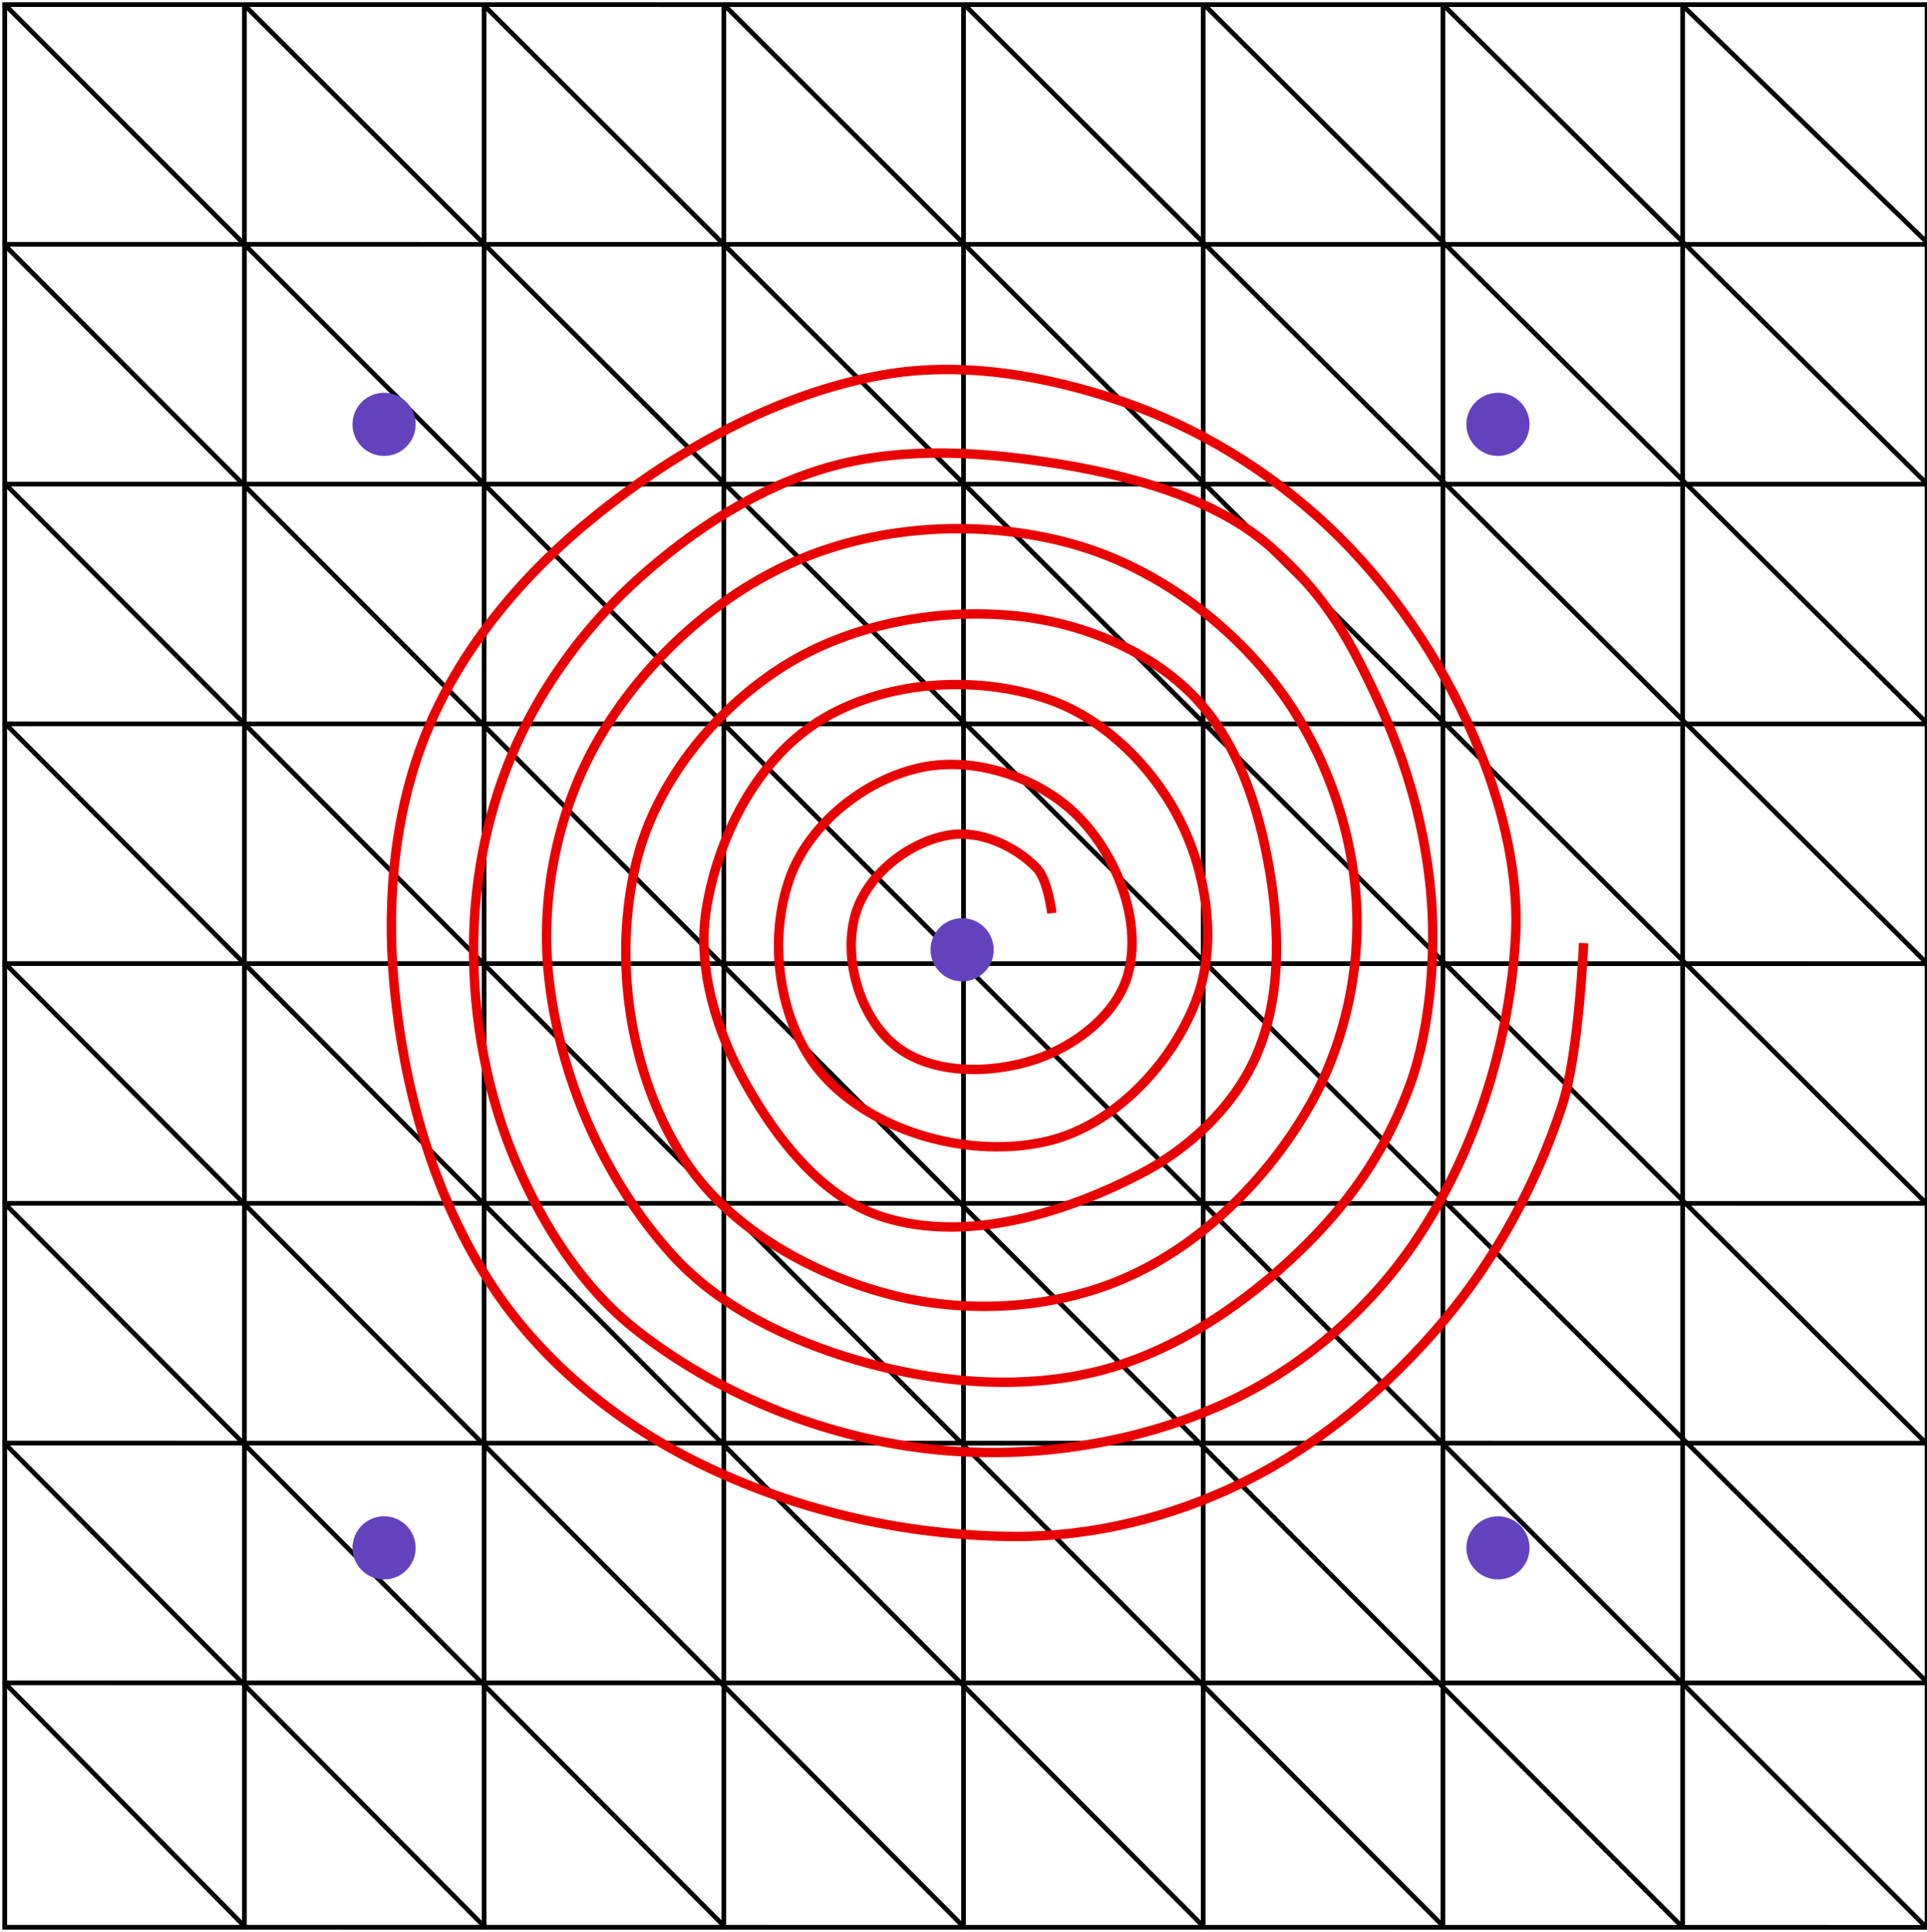 <?xml version="1.0" encoding="UTF-8" standalone="no"?>
<!-- Created with Inkscape (http://www.inkscape.org/) -->

<svg
   xmlns:dc="http://purl.org/dc/elements/1.1/"
   xmlns:cc="http://creativecommons.org/ns#"
   xmlns:rdf="http://www.w3.org/1999/02/22-rdf-syntax-ns#"
   xmlns:svg="http://www.w3.org/2000/svg"
   xmlns="http://www.w3.org/2000/svg"
   xmlns:sodipodi="http://sodipodi.sourceforge.net/DTD/sodipodi-0.dtd"
   xmlns:inkscape="http://www.inkscape.org/namespaces/inkscape"
   width="410"
   height="410.99"
   id="svg2"
   version="1.1"
   inkscape:version="0.48.4 r9939"
   sodipodi:docname="mesh.svg"
   inkscape:export-filename="/home/chardon/Documents/Depot/gforge/sofa/applications/plugins/Partitioner/MIG2015/images/spiral_mesh.png"
   inkscape:export-xdpi="400"
   inkscape:export-ydpi="400">
  <defs
     id="defs4" />
  <sodipodi:namedview
     id="base"
     pagecolor="#ffffff"
     bordercolor="#666666"
     borderopacity="1.0"
     inkscape:pageopacity="0.0"
     inkscape:pageshadow="2"
     inkscape:zoom="1.0316553"
     inkscape:cx="123.34408"
     inkscape:cy="92.350696"
     inkscape:document-units="px"
     inkscape:current-layer="layer1"
     showgrid="false"
     inkscape:snap-global="false"
     inkscape:window-width="1920"
     inkscape:window-height="1018"
     inkscape:window-x="0"
     inkscape:window-y="27"
     inkscape:window-maximized="1"
     fit-margin-top="0"
     fit-margin-left="0"
     fit-margin-right="0"
     fit-margin-bottom="0">
    <inkscape:grid
       type="xygrid"
       id="grid3052"
       empspacing="5"
       visible="true"
       enabled="true"
       snapvisiblegridlinesonly="true"
       originx="-168.417px"
       originy="-353.28px" />
  </sodipodi:namedview>
  <g
     inkscape:label="Layer 1"
     inkscape:groupmode="layer"
     id="layer1"
     transform="translate(-168.417,-288.093)">
    <g
       id="g3405"
       transform="translate(-77.075,-36.77)">
      <path
         sodipodi:nodetypes="cc"
         inkscape:connector-curvature="0"
         id="path3050"
         d="m 246.5,325.362 0.004,409.961"
         style="fill:none;stroke:#000000;stroke-width:1px;stroke-linecap:butt;stroke-linejoin:miter;stroke-opacity:1" />
      <path
         sodipodi:nodetypes="cc"
         inkscape:connector-curvature="0"
         id="path3050-3"
         d="m 297.5,325.362 0,409.968"
         style="fill:none;stroke:#000000;stroke-width:1px;stroke-linecap:butt;stroke-linejoin:miter;stroke-opacity:1" />
      <path
         sodipodi:nodetypes="cc"
         inkscape:connector-curvature="0"
         id="path3050-35"
         d="m 348.5,325.362 0,409.934"
         style="fill:none;stroke:#000000;stroke-width:1px;stroke-linecap:butt;stroke-linejoin:miter;stroke-opacity:1" />
      <path
         sodipodi:nodetypes="cc"
         inkscape:connector-curvature="0"
         id="path3050-3-1"
         d="m 399.5,325.362 0,409.891"
         style="fill:none;stroke:#000000;stroke-width:1px;stroke-linecap:butt;stroke-linejoin:miter;stroke-opacity:1" />
      <path
         sodipodi:nodetypes="cc"
         inkscape:connector-curvature="0"
         id="path3050-2"
         d="m 450.5,325.362 0.004,409.938"
         style="fill:none;stroke:#000000;stroke-width:1px;stroke-linecap:butt;stroke-linejoin:miter;stroke-opacity:1" />
      <path
         sodipodi:nodetypes="cc"
         inkscape:connector-curvature="0"
         id="path3050-3-7"
         d="m 501.5,325.362 0,409.977"
         style="fill:none;stroke:#000000;stroke-width:1px;stroke-linecap:butt;stroke-linejoin:miter;stroke-opacity:1" />
      <path
         sodipodi:nodetypes="cc"
         inkscape:connector-curvature="0"
         id="path3050-35-3"
         d="m 552.5,325.362 0,409.9"
         style="fill:none;stroke:#000000;stroke-width:1px;stroke-linecap:butt;stroke-linejoin:miter;stroke-opacity:1" />
      <path
         sodipodi:nodetypes="cc"
         inkscape:connector-curvature="0"
         id="path3050-3-1-7"
         d="m 603.5,325.362 0,409.9"
         style="fill:none;stroke:#000000;stroke-width:1px;stroke-linecap:butt;stroke-linejoin:miter;stroke-opacity:1" />
      <path
         sodipodi:nodetypes="cc"
         inkscape:connector-curvature="0"
         id="path3050-3-1-7-4"
         d="m 655.5,325.362 0,409.99"
         style="fill:none;stroke:#000000;stroke-width:1px;stroke-linecap:butt;stroke-linejoin:miter;stroke-opacity:1" />
      <path
         sodipodi:nodetypes="cc"
         inkscape:connector-curvature="0"
         id="path3050-1"
         d="m 246.006,325.839 410,0.016"
         style="fill:none;stroke:#000000;stroke-width:1px;stroke-linecap:butt;stroke-linejoin:miter;stroke-opacity:1" />
      <path
         sodipodi:nodetypes="cc"
         inkscape:connector-curvature="0"
         id="path3050-3-70"
         d="m 246.004,376.839 410,0.016"
         style="fill:none;stroke:#000000;stroke-width:1px;stroke-linecap:butt;stroke-linejoin:miter;stroke-opacity:1" />
      <path
         sodipodi:nodetypes="cc"
         inkscape:connector-curvature="0"
         id="path3050-35-8"
         d="m 246.002,427.839 410,0.016"
         style="fill:none;stroke:#000000;stroke-width:1px;stroke-linecap:butt;stroke-linejoin:miter;stroke-opacity:1" />
      <path
         sodipodi:nodetypes="cc"
         inkscape:connector-curvature="0"
         id="path3050-3-1-1"
         d="m 246,478.839 410,0.016"
         style="fill:none;stroke:#000000;stroke-width:1px;stroke-linecap:butt;stroke-linejoin:miter;stroke-opacity:1" />
      <path
         sodipodi:nodetypes="cc"
         inkscape:connector-curvature="0"
         id="path3050-2-9"
         d="m 245.998,529.839 410,0.016"
         style="fill:none;stroke:#000000;stroke-width:1px;stroke-linecap:butt;stroke-linejoin:miter;stroke-opacity:1" />
      <path
         sodipodi:nodetypes="cc"
         inkscape:connector-curvature="0"
         id="path3050-3-7-7"
         d="m 245.996,580.839 410,0.016"
         style="fill:none;stroke:#000000;stroke-width:1px;stroke-linecap:butt;stroke-linejoin:miter;stroke-opacity:1" />
      <path
         sodipodi:nodetypes="cc"
         inkscape:connector-curvature="0"
         id="path3050-35-3-7"
         d="m 245.994,631.839 410,0.016"
         style="fill:none;stroke:#000000;stroke-width:1px;stroke-linecap:butt;stroke-linejoin:miter;stroke-opacity:1" />
      <path
         sodipodi:nodetypes="cc"
         inkscape:connector-curvature="0"
         id="path3050-3-1-7-6"
         d="m 245.992,682.839 410,0.016"
         style="fill:none;stroke:#000000;stroke-width:1px;stroke-linecap:butt;stroke-linejoin:miter;stroke-opacity:1" />
      <path
         sodipodi:nodetypes="cc"
         inkscape:connector-curvature="0"
         id="path3050-3-1-7-4-0"
         d="m 246.002,734.835 409.988,0.02"
         style="fill:none;stroke:#000000;stroke-width:1px;stroke-linecap:butt;stroke-linejoin:miter;stroke-opacity:1" />
      <path
         sodipodi:nodetypes="cc"
         inkscape:connector-curvature="0"
         id="path3274"
         d="m 246.42,325.742 408.833,409.02"
         style="fill:none;stroke:#000000;stroke-width:1px;stroke-linecap:butt;stroke-linejoin:miter;stroke-opacity:1" />
      <path
         inkscape:transform-center-y="6.4285714"
         inkscape:transform-center-x="15.714286"
         sodipodi:nodetypes="cc"
         inkscape:connector-curvature="0"
         id="path3274-3"
         d="M 297.255,325.718 655.389,682.592"
         style="fill:none;stroke:#000000;stroke-width:1px;stroke-linecap:butt;stroke-linejoin:miter;stroke-opacity:1" />
      <path
         sodipodi:nodetypes="cc"
         inkscape:connector-curvature="0"
         id="path3274-4"
         d="M 399.254,325.596 655.554,581.073"
         style="fill:none;stroke:#000000;stroke-width:1px;stroke-linecap:butt;stroke-linejoin:miter;stroke-opacity:1" />
      <path
         inkscape:transform-center-y="6.4285714"
         inkscape:transform-center-x="15.714286"
         sodipodi:nodetypes="cc"
         inkscape:connector-curvature="0"
         id="path3274-3-8"
         d="M 450.656,325.829 655.438,529.756"
         style="fill:none;stroke:#000000;stroke-width:1px;stroke-linecap:butt;stroke-linejoin:miter;stroke-opacity:1" />
      <path
         inkscape:transform-center-y="6.4285714"
         inkscape:transform-center-x="15.714286"
         sodipodi:nodetypes="cc"
         inkscape:connector-curvature="0"
         id="path3274-3-0-5"
         d="M 348.565,326.09 655.373,631.948"
         style="fill:none;stroke:#000000;stroke-width:1px;stroke-linecap:butt;stroke-linejoin:miter;stroke-opacity:1" />
      <path
         sodipodi:nodetypes="cc"
         inkscape:connector-curvature="0"
         id="path3274-1"
         d="M 552.538,325.866 655.349,427.647"
         style="fill:none;stroke:#000000;stroke-width:1px;stroke-linecap:butt;stroke-linejoin:miter;stroke-opacity:1" />
      <path
         inkscape:transform-center-y="6.4285714"
         inkscape:transform-center-x="15.714286"
         sodipodi:nodetypes="cc"
         inkscape:connector-curvature="0"
         id="path3274-3-96"
         d="m 603.441,325.977 51.958,50.359"
         style="fill:none;stroke:#000000;stroke-width:1px;stroke-linecap:butt;stroke-linejoin:miter;stroke-opacity:1" />
      <path
         inkscape:transform-center-y="6.4285714"
         inkscape:transform-center-x="15.714286"
         sodipodi:nodetypes="cc"
         inkscape:connector-curvature="0"
         id="path3274-3-0-0"
         d="M 501.72,325.879 655.368,478.585"
         style="fill:none;stroke:#000000;stroke-width:1px;stroke-linecap:butt;stroke-linejoin:miter;stroke-opacity:1" />
      <path
         inkscape:transform-center-y="-6.4285714"
         inkscape:transform-center-x="-15.714286"
         sodipodi:nodetypes="cc"
         inkscape:connector-curvature="0"
         id="path3274-3-9"
         d="M 603.47,734.809 246.537,377.061"
         style="fill:none;stroke:#000000;stroke-width:1px;stroke-linecap:butt;stroke-linejoin:miter;stroke-opacity:1" />
      <path
         sodipodi:nodetypes="cc"
         inkscape:connector-curvature="0"
         id="path3274-4-9"
         d="M 501.483,734.619 246.562,478.739"
         style="fill:none;stroke:#000000;stroke-width:1px;stroke-linecap:butt;stroke-linejoin:miter;stroke-opacity:1" />
      <path
         inkscape:transform-center-y="-6.4285714"
         inkscape:transform-center-x="-15.714286"
         sodipodi:nodetypes="cc"
         inkscape:connector-curvature="0"
         id="path3274-3-8-0"
         d="M 450.534,734.761 246.536,529.787"
         style="fill:none;stroke:#000000;stroke-width:1px;stroke-linecap:butt;stroke-linejoin:miter;stroke-opacity:1" />
      <path
         inkscape:transform-center-y="-6.4285714"
         inkscape:transform-center-x="-15.714286"
         sodipodi:nodetypes="cc"
         inkscape:connector-curvature="0"
         id="path3274-3-0-5-5"
         d="M 552.574,734.629 246.617,427.832"
         style="fill:none;stroke:#000000;stroke-width:1px;stroke-linecap:butt;stroke-linejoin:miter;stroke-opacity:1" />
      <path
         sodipodi:nodetypes="cc"
         inkscape:connector-curvature="0"
         id="path3274-1-6"
         d="M 348.588,734.744 246.577,632.007"
         style="fill:none;stroke:#000000;stroke-width:1px;stroke-linecap:butt;stroke-linejoin:miter;stroke-opacity:1" />
      <path
         inkscape:transform-center-y="-6.4285714"
         inkscape:transform-center-x="-15.714286"
         sodipodi:nodetypes="cc"
         inkscape:connector-curvature="0"
         id="path3274-3-96-4"
         d="M 297.46,734.592 246.56,682.939"
         style="fill:none;stroke:#000000;stroke-width:1px;stroke-linecap:butt;stroke-linejoin:miter;stroke-opacity:1" />
      <path
         inkscape:transform-center-y="-6.4285714"
         inkscape:transform-center-x="-15.714286"
         sodipodi:nodetypes="cc"
         inkscape:connector-curvature="0"
         id="path3274-3-0-0-8"
         d="M 399.579,734.617 246.543,580.942"
         style="fill:none;stroke:#000000;stroke-width:1px;stroke-linecap:butt;stroke-linejoin:miter;stroke-opacity:1" />
    </g>
    <path
       style="fill:none;stroke:#e90000;stroke-width:2;stroke-linecap:butt;stroke-linejoin:miter;stroke-miterlimit:4;stroke-opacity:1;stroke-dasharray:none"
       d="m 336.936,200.626 c 0,0 -0.959,23.58 -4.596,34.648 -5.418,16.486 -13.942,32.32 -25.102,45.608 -11.861,14.122 -26.559,26.562 -43.134,34.648 -14.798,7.22 -31.618,11.369 -48.083,11.314 -24.01,-0.081 -48.705,-5.886 -70.004,-16.971 -16.296,-8.48 -31.292,-21.054 -41.366,-36.416 -12.426,-18.949 -18.874,-42.128 -20.86,-64.7 -1.595,-18.13 0.317,-37.339 7.425,-54.094 7.375,-17.385 20.327,-32.662 35.002,-44.548 17.857,-14.464 39.234,-26.457 61.872,-30.406 16.706,-2.914 34.503,0.199 50.558,5.657 16.17,5.497 31.396,14.82 43.841,26.517 13.269,12.471 23.941,28.164 31.113,44.901 5.735,13.384 9.674,28.243 8.839,42.78 -1.295,22.547 -8.615,45.602 -21.213,64.347 -9.933,14.779 -24.45,27.275 -40.659,34.648 -19.631,8.93 -42.587,12.173 -63.993,9.546 -22.027,-2.704 -44.13,-11.666 -61.518,-25.456 -11.249,-8.921 -19.411,-21.821 -25.102,-35.002 -6.331,-14.662 -9.355,-31.053 -9.192,-47.023 0.147,-14.47 3.223,-29.245 9.192,-42.426 6.048,-13.355 15.226,-25.592 26.163,-35.355 11.777,-10.513 25.778,-19.545 41.012,-23.688 15.694,-4.268 32.743,-2.997 48.79,-0.354 15.262,2.514 33.042,7.413 44.591,17.703 11.195,9.974 15.865,18.167 21.524,30.027 6.567,13.764 10.827,27.415 12.331,42.591 1.261,12.72 0.065,29.415 -4.286,41.434 -5.452,15.061 -13.941,26.747 -25.724,37.598 -11.688,10.764 -25.915,19.979 -41.366,23.688 -16.407,3.938 -34.361,2.253 -50.558,-2.475 -14.593,-4.26 -29.435,-11.321 -39.598,-22.627 -14.535,-16.17 -24.016,-38.114 -26.163,-59.751 -1.691,-17.045 2.263,-35.448 10.96,-50.205 9.795,-16.619 25.608,-30.94 43.487,-38.184 17.716,-7.178 38.874,-8.003 57.276,-2.828 16.331,4.593 31.491,15.377 42.073,28.638 10.265,12.864 16.742,29.555 18.031,45.962 1.201,15.279 -2.288,31.598 -9.899,44.901 -8.945,15.634 -23.049,29.659 -39.598,36.77 -15.406,6.62 -34.01,7.531 -50.205,3.182 -16.826,-4.518 -34.094,-14.319 -43.487,-28.991 -11.449,-17.885 -14.967,-42.311 -9.899,-62.932 4.061,-16.526 16.152,-31.714 30.406,-41.012 14.272,-9.31 32.889,-12.936 49.851,-11.314 13.71,1.311 28.074,6.895 37.83,16.617 9.679,9.646 14.315,24.007 16.617,37.477 2.271,13.284 2.462,28.067 -3.182,40.305 -4.816,10.443 -14.175,19.122 -24.395,24.395 -16.357,8.439 -36.863,14.629 -54.447,9.192 -12.979,-4.013 -22.662,-16.456 -29.345,-28.284 -6.244,-11.052 -10.448,-24.582 -8.485,-37.123 2.394,-15.296 10.64,-31.618 23.688,-39.952 13.777,-8.799 33.288,-10.137 48.79,-4.95 12.337,4.129 22.929,14.826 28.638,26.517 5.501,11.266 7.62,25.751 3.182,37.477 -5.134,13.565 -17.372,26.63 -31.466,30.052 -16.235,3.942 -37.056,-1.592 -48.083,-14.142 -9.451,-10.756 -11.838,-29.055 -6.718,-42.426 4.344,-11.344 16.352,-20.705 28.284,-22.981 11.167,-2.13 24.448,2.255 32.527,10.253 8.369,8.285 13.914,22.187 10.96,33.588 -2.259,8.718 -11.254,15.539 -19.799,18.385 -9.557,3.183 -22.325,3.28 -30.052,-3.182 -7.438,-6.221 -10.947,-18.652 -8.132,-27.931 2.502,-8.245 11.305,-15.17 19.799,-16.617 6.581,-1.121 14.111,2.259 18.738,7.071 2.325,2.418 3.182,9.546 3.182,9.546"
       id="path3505"
       inkscape:connector-curvature="0"
       sodipodi:nodetypes="csssssssssssssssssssssssssssssssssssssssssssssssssssssssssssssssssssc"
       transform="translate(168.417,288.093)" />
    <path
       sodipodi:type="arc"
       style="fill:#6442bd;fill-opacity:1;stroke:none"
       id="path4275"
       sodipodi:cx="-403.40442"
       sodipodi:cy="64.861221"
       sodipodi:rx="6.7175145"
       sodipodi:ry="6.7175145"
       d="m -396.687,64.861 c 0,3.71 -3.008,6.718 -6.718,6.718 -3.71,0 -6.718,-3.008 -6.718,-6.718 0,-3.71 3.008,-6.718 6.718,-6.718 3.71,0 6.718,3.008 6.718,6.718 z"
       transform="translate(776.529,425.271)" />
    <path
       sodipodi:type="arc"
       style="fill:#6442bd;fill-opacity:1;stroke:none"
       id="path4275-6"
       sodipodi:cx="-403.40442"
       sodipodi:cy="64.861221"
       sodipodi:rx="6.7175145"
       sodipodi:ry="6.7175145"
       d="m -396.687,64.861 c 0,3.71 -3.008,6.718 -6.718,6.718 -3.71,0 -6.718,-3.008 -6.718,-6.718 0,-3.71 3.008,-6.718 6.718,-6.718 3.71,0 6.718,3.008 6.718,6.718 z"
       transform="translate(890.539,552.504)" />
    <path
       sodipodi:type="arc"
       style="fill:#6442bd;fill-opacity:1;stroke:none"
       id="path4275-4"
       sodipodi:cx="-403.40442"
       sodipodi:cy="64.861221"
       sodipodi:rx="6.7175145"
       sodipodi:ry="6.7175145"
       d="m -396.687,64.861 c 0,3.71 -3.008,6.718 -6.718,6.718 -3.71,0 -6.718,-3.008 -6.718,-6.718 0,-3.71 3.008,-6.718 6.718,-6.718 3.71,0 6.718,3.008 6.718,6.718 z"
       transform="translate(653.539,552.504)" />
    <path
       sodipodi:type="arc"
       style="fill:#6442bd;fill-opacity:1;stroke:none"
       id="path4275-7"
       sodipodi:cx="-403.40442"
       sodipodi:cy="64.861221"
       sodipodi:rx="6.7175145"
       sodipodi:ry="6.7175145"
       d="m -396.687,64.861 c 0,3.71 -3.008,6.718 -6.718,6.718 -3.71,0 -6.718,-3.008 -6.718,-6.718 0,-3.71 3.008,-6.718 6.718,-6.718 3.71,0 6.718,3.008 6.718,6.718 z"
       transform="translate(890.539,313.504)" />
    <path
       sodipodi:type="arc"
       style="fill:#6442bd;fill-opacity:1;stroke:none"
       id="path4275-73"
       sodipodi:cx="-403.40442"
       sodipodi:cy="64.861221"
       sodipodi:rx="6.7175145"
       sodipodi:ry="6.7175145"
       d="m -396.687,64.861 c 0,3.71 -3.008,6.718 -6.718,6.718 -3.71,0 -6.718,-3.008 -6.718,-6.718 0,-3.71 3.008,-6.718 6.718,-6.718 3.71,0 6.718,3.008 6.718,6.718 z"
       transform="translate(653.539,313.504)" />
  </g>
</svg>
